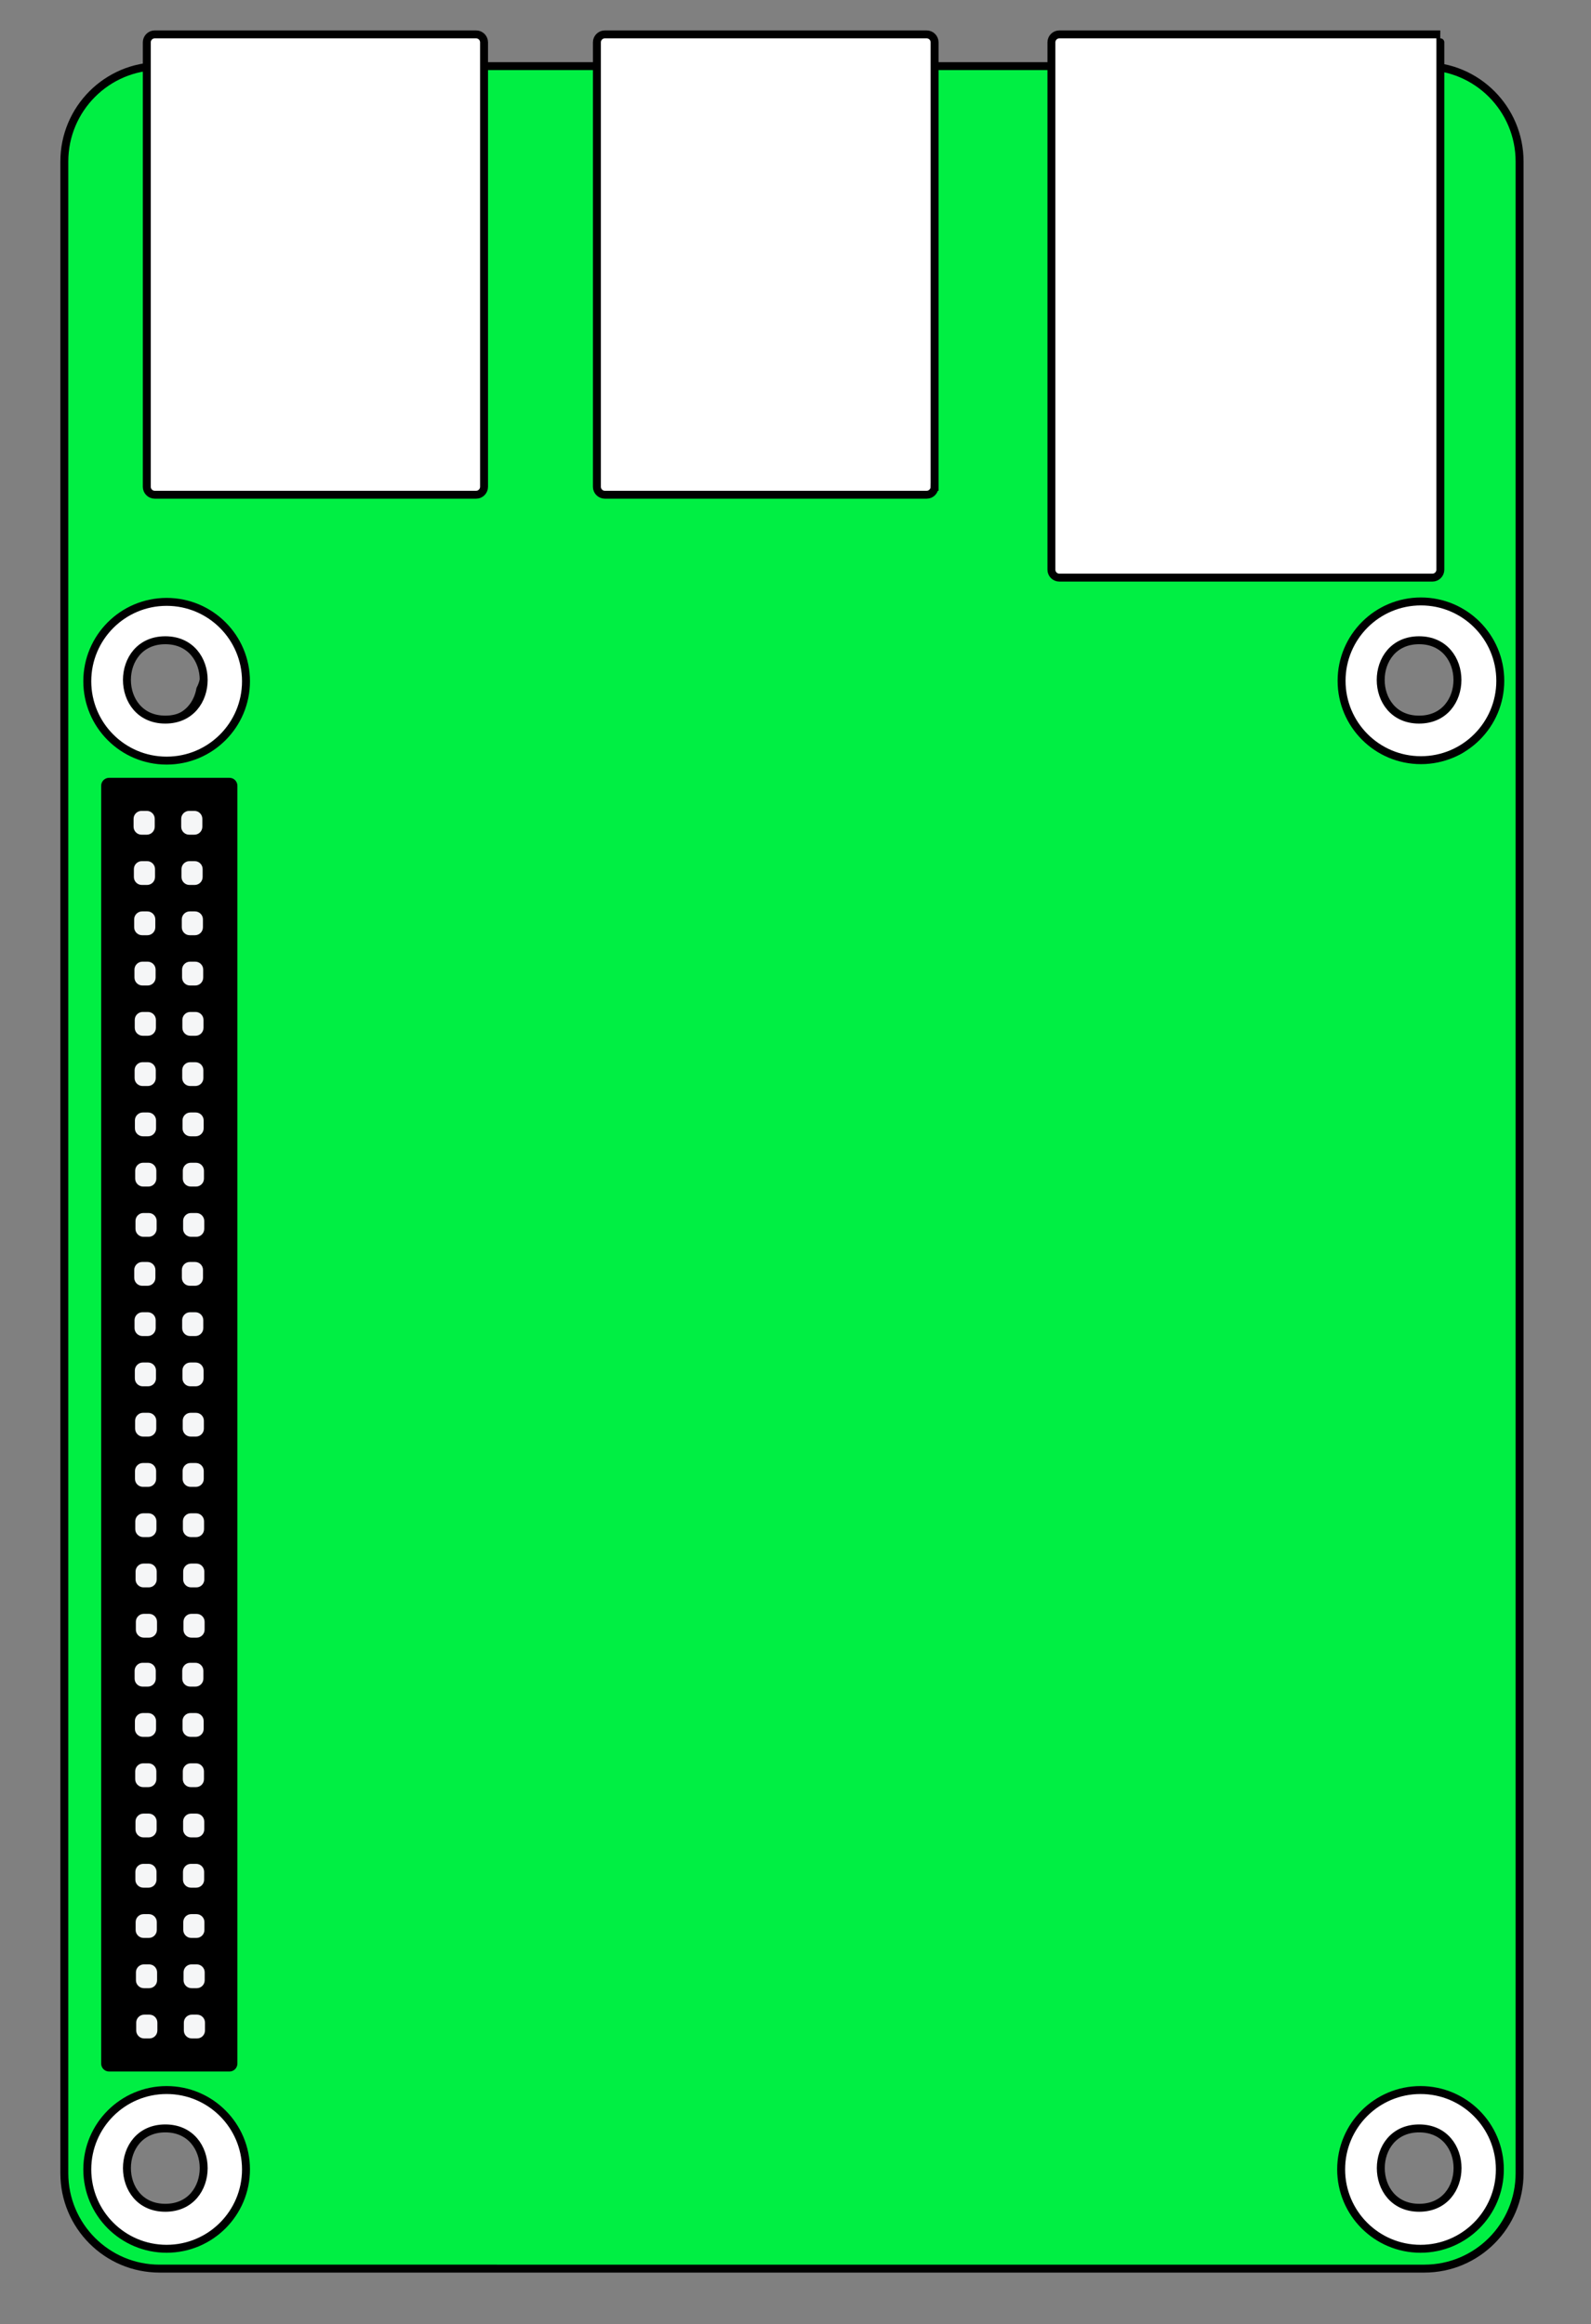 <?xml version="1.0" encoding="utf-8"?>
<!-- Generator: Adobe Illustrator 16.0.0, SVG Export Plug-In . SVG Version: 6.00 Build 0)  -->
<!DOCTYPE svg PUBLIC "-//W3C//DTD SVG 1.1//EN" "http://www.w3.org/Graphics/SVG/1.1/DTD/svg11.dtd">
<svg version="1.1" id="Layer_1" xmlns="http://www.w3.org/2000/svg" xmlns:xlink="http://www.w3.org/1999/xlink" x="0px" y="0px"
	 width="200.5px" height="292.833px" viewBox="0 0 200.5 292.833" enable-background="new 0 0 200.5 292.833" xml:space="preserve">
<rect x="0" y="0" width="200.5" height="292.833" fill="#808080" stroke="none"/>
<path display="none" fill="#FFFFFF" stroke="#000000" stroke-miterlimit="10" d="M181.248,6.5H18.502
	C11.735,6.5,6.25,12.021,6.25,18.833V275.5c0,6.812,5.485,12.333,12.252,12.333h162.746c6.766,0,12.252-5.521,12.252-12.333V18.833
	C193.5,12.021,188.014,6.5,181.248,6.5z M13.149,82.413c1.452-2.549,4.395-4.265,7.351-4.078c1.25,0.079,2.395,0.554,3.28,1.305
	c2.549,0.269,4.333,2.404,4.47,4.952c0.321,5.993-7.075,11.313-12.382,7.692C12.679,90.108,11.134,85.951,13.149,82.413z
	 M30.481,276.314c-0.475,1.699-1.64,3.135-3.157,4.021c-2.265,1.324-5.356,1.878-7.909,1.14c-3.203-0.926-5.843-3.917-5.524-7.403
	c0.38-4.155,3.414-7.096,7.609-7.264c1.608-0.064,3.055,0.772,3.975,2.01c1.259,0.009,2.491,0.456,3.311,1.459
	C30.2,272.007,31.119,274.033,30.481,276.314z M185.634,276.483c-0.883,1.287-1.96,2.516-3.372,3.25
	c-3.156,1.643-7.267,1.677-9.69-1.301c-1.42-1.743-2.251-3.905-1.525-6.159c0.559-1.731,1.733-3.07,3.259-4.031
	c1.848-1.166,4.26-1.88,6.445-1.934c1.321-0.032,2.533,0.517,3.435,1.392c1.217,0.614,2.187,1.662,2.387,3.033
	C186.86,272.71,186.817,274.757,185.634,276.483z M187.022,86.918c-0.149,1.759-0.693,3.613-2.115,4.796
	c-1.517,1.263-2.965,1.853-4.919,2.074c-3.936,0.447-8.852-3.159-8.687-7.307c0.101-2.514,1.512-4.807,3.817-5.892
	c0.052-0.025,0.103-0.042,0.154-0.066c1.241-1.199,3.067-1.769,4.806-1.258c0.438,0.128,0.882,0.275,1.322,0.445
	c0.143,0.018,0.283,0.032,0.428,0.055c0.962,0.15,1.901,0.874,2.547,1.673c0.18,0.154,0.374,0.292,0.536,0.463
	C186.138,83.194,187.18,85.066,187.022,86.918z"/>
<path fill="#00EF43" stroke="#000000" stroke-miterlimit="10" d="M179.5,8.333H20.106c-6.627,0-12,5.383-12,12.022v253.457
	c0,6.641,5.373,12.021,12,12.021H179.5c6.627,0,12-5.381,12-12.021V20.355C191.5,13.716,186.127,8.333,179.5,8.333z M19,79.333
	c0.349,0,0.671,0.039,0.981,0.095c0.32-0.059,0.658-0.095,1.019-0.095c4.351,0,5.762,4.55,4.242,7.511
	c-0.281,1.564-1.215,2.988-2.807,3.628c-0.802,0.822-1.943,1.361-3.435,1.361c-3.769,0-5.331-3.414-4.695-6.252
	C13.672,82.743,15.233,79.333,19,79.333z M23.429,277.976c-0.801,0.82-1.939,1.357-3.429,1.357c-1.79,0-3.08-0.771-3.876-1.884
	c-2.415-1.758-2.593-5.716-0.524-7.791c0.676-1.596,2.141-2.825,4.401-2.825c0.157,0,0.304,0.016,0.454,0.026
	c0.177-0.017,0.358-0.026,0.546-0.026c2.798,0,4.38,1.883,4.75,4.014C26.998,273.312,26.228,276.856,23.429,277.976z
	 M183.271,276.136c-0.309,2.205-1.895,4.197-4.771,4.197c-2.424,0-3.937-1.413-4.538-3.178c-3.6-2.146-2.955-8.813,1.967-9.294
	c0.771-0.631,1.792-1.028,3.071-1.028c1.111,0,2.027,0.299,2.755,0.79C185.269,268.865,185.775,273.824,183.271,276.136z
	 M186.5,89.833c-0.106,1.137-0.189,1.833-0.773,2.831c-0.405,0.692-1.195,1.542-1.919,1.905c-1.027,0.517-1.647,0.726-2.808,0.764
	c-2.554,0.083-4.704-2.046-4.965-4.502c-0.012,0-0.023,0.002-0.035,0.002c-6.429,0-6.446-9.937-0.057-9.997
	c0.805-0.901,1.984-1.503,3.557-1.503c3.786,0,5.343,3.446,4.683,6.292c0.305,0.194,0.595,0.414,0.853,0.672
	C185.897,87.16,186.618,88.576,186.5,89.833z"/>
<path fill="#FFFFFF" stroke="#000000" stroke-miterlimit="10" d="M179.068,75.778c-5.523,0-10,4.477-10,10s4.477,10,10,10
	s10-4.477,10-10S184.592,75.778,179.068,75.778z M178.834,90.667c-6.448,0-6.448-10,0-10S185.282,90.667,178.834,90.667z"/>
<path fill="#FFFFFF" stroke="#000000" stroke-miterlimit="10" d="M179.013,263.333c-5.522,0-10,4.478-10,10c0,5.523,4.478,10,10,10
	s10-4.477,10-10C189.013,267.811,184.535,263.333,179.013,263.333z M178.846,278.167c-6.448,0-6.448-10,0-10
	C185.295,268.167,185.295,278.167,178.846,278.167z"/>
<path fill="#FFFFFF" stroke="#000000" stroke-miterlimit="10" d="M21,75.833c-5.523,0-10,4.477-10,10s4.477,10,10,10s10-4.477,10-10
	S26.523,75.833,21,75.833z M20.833,90.667c-6.449,0-6.449-10,0-10S27.282,90.667,20.833,90.667z"/>
<g>
	<path fill="#FFFFFF" d="M61,61.333c0,0.55-0.45,1-1,1H19.5c-0.55,0-1-0.45-1-1v-56c0-0.55,0.45-1,1-1H60c0.55,0,1,0.45,1,1V61.333z
		"/>
	<path fill="none" stroke="#000000" stroke-miterlimit="10" d="M61,61.333c0,0.55-0.45,1-1,1H19.5c-0.55,0-1-0.45-1-1v-56
		c0-0.55,0.45-1,1-1H60c0.55,0,1,0.45,1,1V61.333z"/>
</g>
<g>
	<path fill="#FFFFFF" d="M117.777,61.333c0,0.55-0.45,1-1,1H76.222c-0.55,0-1-0.45-1-1v-56c0-0.55,0.45-1,1-1h40.556
		c0.55,0,1,0.45,1,1V61.333z"/>
	<path fill="none" stroke="#000000" stroke-miterlimit="10" d="M117.777,61.333c0,0.55-0.45,1-1,1H76.222c-0.55,0-1-0.45-1-1v-56
		c0-0.55,0.45-1,1-1h40.556c0.55,0,1,0.45,1,1V61.333z"/>
</g>
<g>
	<path fill="#FFFFFF" d="M181.504,4.333c-0.002,0-0.454,0-1.004,0h-47c-0.55,0-1,0.45-1,1v66.444c0,0.55,0.45,1,1,1h47.014
		c0.55,0,1-0.45,1-1V5.333C181.514,4.783,181.507,4.333,181.504,4.333z"/>
	<path fill="none" stroke="#000000" stroke-miterlimit="2" d="M181.504,4.333c-0.002,0-0.454,0-1.004,0h-47c-0.55,0-1,0.45-1,1
		v66.444c0,0.55,0.45,1,1,1h47.014c0.55,0,1-0.45,1-1V5.333C181.514,4.783,181.507,4.333,181.504,4.333z"/>
</g>
<path fill="#FFFFFF" stroke="#000000" stroke-miterlimit="10" d="M21,263.333c-5.523,0-10,4.478-10,10c0,5.523,4.477,10,10,10
	s10-4.477,10-10C31,267.811,26.523,263.333,21,263.333z M20.833,278.167c-6.449,0-6.449-10,0-10S27.282,278.167,20.833,278.167z"/>
<g>
	<path d="M29.417,260c0,0.275-0.225,0.5-0.5,0.5H13.75c-0.275,0-0.5-0.225-0.5-0.5V99c0-0.275,0.225-0.5,0.5-0.5h15.167
		c0.275,0,0.5,0.225,0.5,0.5V260z"/>
	<path fill="none" stroke="#000000" stroke-miterlimit="10" d="M29.417,260c0,0.275-0.225,0.5-0.5,0.5H13.75
		c-0.275,0-0.5-0.225-0.5-0.5V99c0-0.275,0.225-0.5,0.5-0.5h15.167c0.275,0,0.5,0.225,0.5,0.5V260z"/>
</g>
<g>
	<path fill="#F5F6F7" d="M19.5,104.167c0,0.55-0.45,1-1,1h-0.667c-0.55,0-1-0.45-1-1v-1c0-0.55,0.45-1,1-1H18.5c0.55,0,1,0.45,1,1
		V104.167z"/>
</g>
<g>
	<path fill="#F5F6F7" d="M25.5,104.167c0,0.55-0.45,1-1,1h-0.666c-0.55,0-1-0.45-1-1v-1c0-0.55,0.45-1,1-1H24.5c0.55,0,1,0.45,1,1
		V104.167z"/>
</g>
<g>
	<path fill="#F5F6F7" d="M19.537,110.5c0,0.55-0.45,1-1,1h-0.666c-0.551,0-1-0.45-1-1v-1c0-0.55,0.449-1,1-1h0.666
		c0.55,0,1,0.45,1,1V110.5z"/>
</g>
<g>
	<path fill="#F5F6F7" d="M25.537,110.5c0,0.55-0.45,1-1,1h-0.666c-0.55,0-1-0.45-1-1v-1c0-0.55,0.45-1,1-1h0.666c0.55,0,1,0.45,1,1
		V110.5z"/>
</g>
<g>
	<path fill="#F5F6F7" d="M19.573,116.833c0,0.55-0.45,1-1,1h-0.666c-0.55,0-1-0.45-1-1v-1c0-0.55,0.45-1,1-1h0.666
		c0.55,0,1,0.45,1,1V116.833z"/>
</g>
<g>
	<path fill="#F5F6F7" d="M25.574,116.833c0,0.55-0.45,1-1,1h-0.666c-0.55,0-1-0.45-1-1v-1c0-0.55,0.45-1,1-1h0.666
		c0.55,0,1,0.45,1,1V116.833z"/>
</g>
<g>
	<path fill="#F5F6F7" d="M19.61,123.166c0,0.55-0.45,1-1,1h-0.666c-0.551,0-1-0.45-1-1v-1c0-0.55,0.449-1,1-1h0.666
		c0.55,0,1,0.45,1,1V123.166z"/>
</g>
<g>
	<path fill="#F5F6F7" d="M25.61,123.166c0,0.55-0.451,1-1,1h-0.666c-0.551,0-1-0.45-1-1v-1c0-0.55,0.449-1,1-1h0.666
		c0.549,0,1,0.45,1,1V123.166z"/>
</g>
<g>
	<path fill="#F5F6F7" d="M19.646,129.499c0,0.55-0.45,1-1,1H17.98c-0.55,0-1-0.45-1-1V128.5c0-0.551,0.45-1,1-1h0.666
		c0.55,0,1,0.449,1,1V129.499z"/>
</g>
<g>
	<path fill="#F5F6F7" d="M25.647,129.499c0,0.55-0.451,1-1,1h-0.666c-0.551,0-1-0.45-1-1V128.5c0-0.551,0.449-1,1-1h0.666
		c0.549,0,1,0.449,1,1V129.499z"/>
</g>
<g>
	<path fill="#F5F6F7" d="M19.63,135.832c0,0.55-0.45,1-1,1h-0.666c-0.551,0-1-0.45-1-1v-1c0-0.55,0.449-1,1-1h0.666
		c0.55,0,1,0.45,1,1V135.832z"/>
</g>
<g>
	<path fill="#F5F6F7" d="M25.63,135.832c0,0.55-0.451,1-1,1h-0.666c-0.551,0-1-0.45-1-1v-1c0-0.55,0.449-1,1-1h0.666
		c0.549,0,1,0.45,1,1V135.832z"/>
</g>
<g>
	<path fill="#F5F6F7" d="M19.667,142.165c0,0.55-0.45,1-1,1H18c-0.55,0-1-0.45-1-1v-1c0-0.55,0.45-1,1-1h0.666c0.55,0,1,0.45,1,1
		V142.165z"/>
</g>
<g>
	<path fill="#F5F6F7" d="M25.667,142.165c0,0.55-0.451,1-1,1h-0.666c-0.551,0-1-0.45-1-1v-1c0-0.55,0.449-1,1-1h0.666
		c0.549,0,1,0.45,1,1V142.165z"/>
</g>
<g>
	<path fill="#F5F6F7" d="M19.703,148.498c0,0.551-0.45,1-1,1h-0.666c-0.551,0-1-0.449-1-1v-1c0-0.549,0.449-1,1-1h0.666
		c0.55,0,1,0.451,1,1V148.498z"/>
</g>
<g>
	<path fill="#F5F6F7" d="M25.704,148.498c0,0.551-0.451,1-1,1h-0.666c-0.551,0-1-0.449-1-1v-1c0-0.549,0.449-1,1-1h0.666
		c0.549,0,1,0.451,1,1V148.498z"/>
</g>
<g>
	<path fill="#F5F6F7" d="M19.74,154.831c0,0.55-0.45,1-1,1h-0.666c-0.55,0-1-0.45-1-1v-0.999c0-0.551,0.45-1,1-1h0.666
		c0.55,0,1,0.449,1,1V154.831z"/>
</g>
<g>
	<path fill="#F5F6F7" d="M25.741,154.831c0,0.55-0.451,1-1,1h-0.666c-0.551,0-1-0.45-1-1v-0.999c0-0.551,0.449-1,1-1h0.666
		c0.549,0,1,0.449,1,1V154.831z"/>
</g>
<g>
	<path fill="#F5F6F7" d="M19.583,161.001c0,0.55-0.45,1-1,1h-0.666c-0.551,0-1-0.45-1-1v-1c0-0.55,0.449-1,1-1h0.666
		c0.55,0,1,0.45,1,1V161.001z"/>
</g>
<g>
	<path fill="#F5F6F7" d="M25.584,161.001c0,0.55-0.451,1-1,1h-0.666c-0.551,0-1-0.45-1-1v-1c0-0.55,0.449-1,1-1h0.666
		c0.549,0,1,0.45,1,1V161.001z"/>
</g>
<g>
	<path fill="#F5F6F7" d="M19.62,167.334c0,0.55-0.45,1-1,1h-0.666c-0.55,0-1-0.45-1-1v-1c0-0.55,0.45-1,1-1h0.666c0.55,0,1,0.45,1,1
		V167.334z"/>
</g>
<g>
	<path fill="#F5F6F7" d="M25.621,167.334c0,0.55-0.451,1-1,1h-0.666c-0.551,0-1-0.45-1-1v-1c0-0.55,0.449-1,1-1h0.666
		c0.549,0,1,0.45,1,1V167.334z"/>
</g>
<g>
	<path fill="#F5F6F7" d="M19.657,173.667c0,0.55-0.45,1-1,1h-0.666c-0.551,0-1-0.45-1-1v-1c0-0.55,0.449-1,1-1h0.666
		c0.55,0,1,0.45,1,1V173.667z"/>
</g>
<g>
	<path fill="#F5F6F7" d="M25.657,173.667c0,0.55-0.451,1-1,1h-0.666c-0.551,0-1-0.45-1-1v-1c0-0.55,0.449-1,1-1h0.666
		c0.549,0,1,0.45,1,1V173.667z"/>
</g>
<g>
	<path fill="#F5F6F7" d="M19.693,180c0,0.551-0.45,1-1,1h-0.666c-0.55,0-1-0.449-1-1v-0.998c0-0.551,0.45-1,1-1h0.666
		c0.55,0,1,0.449,1,1V180z"/>
</g>
<g>
	<path fill="#F5F6F7" d="M25.694,180c0,0.551-0.451,1-1,1h-0.666c-0.551,0-1-0.449-1-1v-0.998c0-0.551,0.449-1,1-1h0.666
		c0.549,0,1,0.449,1,1V180z"/>
</g>
<g>
	<path fill="#F5F6F7" d="M19.677,186.333c0,0.551-0.45,1-1,1h-0.666c-0.551,0-1-0.449-1-1v-1c0-0.549,0.449-1,1-1h0.666
		c0.55,0,1,0.451,1,1V186.333z"/>
</g>
<g>
	<path fill="#F5F6F7" d="M25.678,186.333c0,0.551-0.451,1-1,1h-0.666c-0.551,0-1-0.449-1-1v-1c0-0.549,0.449-1,1-1h0.666
		c0.549,0,1,0.451,1,1V186.333z"/>
</g>
<g>
	<path fill="#F5F6F7" d="M19.713,192.666c0,0.551-0.45,1-1,1h-0.666c-0.55,0-1-0.449-1-1v-0.998c0-0.551,0.45-1,1-1h0.666
		c0.55,0,1,0.449,1,1V192.666z"/>
</g>
<g>
	<path fill="#F5F6F7" d="M25.715,192.666c0,0.551-0.451,1-1,1h-0.666c-0.551,0-1-0.449-1-1v-0.998c0-0.551,0.449-1,1-1h0.666
		c0.549,0,1,0.449,1,1V192.666z"/>
</g>
<g>
	<path fill="#F5F6F7" d="M19.75,199c0,0.551-0.45,1-1,1h-0.666c-0.551,0-1-0.449-1-1v-1c0-0.549,0.449-1,1-1h0.666
		c0.55,0,1,0.451,1,1V199z"/>
</g>
<g>
	<path fill="#F5F6F7" d="M25.75,199c0,0.551-0.451,1-1,1h-0.666c-0.551,0-1-0.449-1-1v-1c0-0.549,0.449-1,1-1h0.666
		c0.549,0,1,0.451,1,1V199z"/>
</g>
<g>
	<path fill="#F5F6F7" d="M19.787,205.332c0,0.551-0.45,1-1,1h-0.666c-0.55,0-1-0.449-1-1v-0.998c0-0.551,0.45-1,1-1h0.666
		c0.55,0,1,0.449,1,1V205.332z"/>
</g>
<g>
	<path fill="#F5F6F7" d="M25.787,205.332c0,0.551-0.451,1-1,1h-0.666c-0.551,0-1-0.449-1-1v-0.998c0-0.551,0.449-1,1-1h0.666
		c0.549,0,1,0.449,1,1V205.332z"/>
</g>
<g>
	<path fill="#F5F6F7" d="M19.63,211.502c0,0.55-0.45,1-1,1h-0.666c-0.551,0-1-0.45-1-1v-1c0-0.55,0.449-1,1-1h0.666
		c0.55,0,1,0.45,1,1V211.502z"/>
</g>
<g>
	<path fill="#F5F6F7" d="M25.631,211.502c0,0.55-0.451,1-1,1h-0.666c-0.551,0-1-0.45-1-1v-1c0-0.55,0.449-1,1-1h0.666
		c0.549,0,1,0.45,1,1V211.502z"/>
</g>
<g>
	<path fill="#F5F6F7" d="M19.667,217.834c0,0.551-0.45,1-1,1h-0.666c-0.55,0-1-0.449-1-1v-0.999c0-0.55,0.45-1,1-1h0.666
		c0.55,0,1,0.45,1,1V217.834z"/>
</g>
<g>
	<path fill="#F5F6F7" d="M25.668,217.834c0,0.551-0.451,1-1,1h-0.666c-0.551,0-1-0.449-1-1v-0.999c0-0.55,0.449-1,1-1h0.666
		c0.549,0,1,0.45,1,1V217.834z"/>
</g>
<g>
	<path fill="#F5F6F7" d="M19.704,224.168c0,0.55-0.45,1-1,1h-0.666c-0.551,0-1-0.45-1-1v-1c0-0.55,0.449-1,1-1h0.666
		c0.55,0,1,0.45,1,1V224.168z"/>
</g>
<g>
	<path fill="#F5F6F7" d="M25.704,224.168c0,0.55-0.451,1-1,1h-0.666c-0.551,0-1-0.45-1-1v-1c0-0.55,0.449-1,1-1h0.666
		c0.549,0,1,0.45,1,1V224.168z"/>
</g>
<g>
	<path fill="#F5F6F7" d="M19.74,230.5c0,0.551-0.45,1-1,1h-0.666c-0.55,0-1-0.449-1-1v-0.998c0-0.551,0.45-1,1-1h0.666
		c0.55,0,1,0.449,1,1V230.5z"/>
</g>
<g>
	<path fill="#F5F6F7" d="M25.741,230.5c0,0.551-0.451,1-1,1h-0.666c-0.551,0-1-0.449-1-1v-0.998c0-0.551,0.449-1,1-1h0.666
		c0.549,0,1,0.449,1,1V230.5z"/>
</g>
<g>
	<path fill="#F5F6F7" d="M19.724,236.834c0,0.551-0.45,1-1,1h-0.666c-0.551,0-1-0.449-1-1v-1c0-0.549,0.449-1,1-1h0.666
		c0.55,0,1,0.451,1,1V236.834z"/>
</g>
<g>
	<path fill="#F5F6F7" d="M25.725,236.834c0,0.551-0.451,1-1,1h-0.666c-0.551,0-1-0.449-1-1v-1c0-0.549,0.449-1,1-1h0.666
		c0.549,0,1,0.451,1,1V236.834z"/>
</g>
<g>
	<path fill="#F5F6F7" d="M19.76,243.167c0,0.551-0.45,1-1,1h-0.666c-0.55,0-1-0.449-1-1v-0.998c0-0.551,0.45-1,1-1h0.666
		c0.55,0,1,0.449,1,1V243.167z"/>
</g>
<g>
	<path fill="#F5F6F7" d="M25.762,243.167c0,0.551-0.451,1-1,1h-0.666c-0.551,0-1-0.449-1-1v-0.998c0-0.551,0.449-1,1-1h0.666
		c0.549,0,1,0.449,1,1V243.167z"/>
</g>
<g>
	<path fill="#F5F6F7" d="M19.797,249.5c0,0.551-0.45,1-1,1h-0.666c-0.551,0-1-0.449-1-1v-1c0-0.549,0.449-1,1-1h0.666
		c0.55,0,1,0.451,1,1V249.5z"/>
</g>
<g>
	<path fill="#F5F6F7" d="M25.797,249.5c0,0.551-0.451,1-1,1h-0.666c-0.551,0-1-0.449-1-1v-1c0-0.549,0.449-1,1-1h0.666
		c0.549,0,1,0.451,1,1V249.5z"/>
</g>
<g>
	<path fill="#F5F6F7" d="M19.833,255.833c0,0.551-0.45,1-1,1h-0.666c-0.55,0-1-0.449-1-1v-0.998c0-0.551,0.45-1,1-1h0.666
		c0.55,0,1,0.449,1,1V255.833z"/>
</g>
<g>
	<path fill="#F5F6F7" d="M25.834,255.833c0,0.551-0.451,1-1,1h-0.666c-0.551,0-1-0.449-1-1v-0.998c0-0.551,0.449-1,1-1h0.666
		c0.549,0,1,0.449,1,1V255.833z"/>
</g>
</svg>
